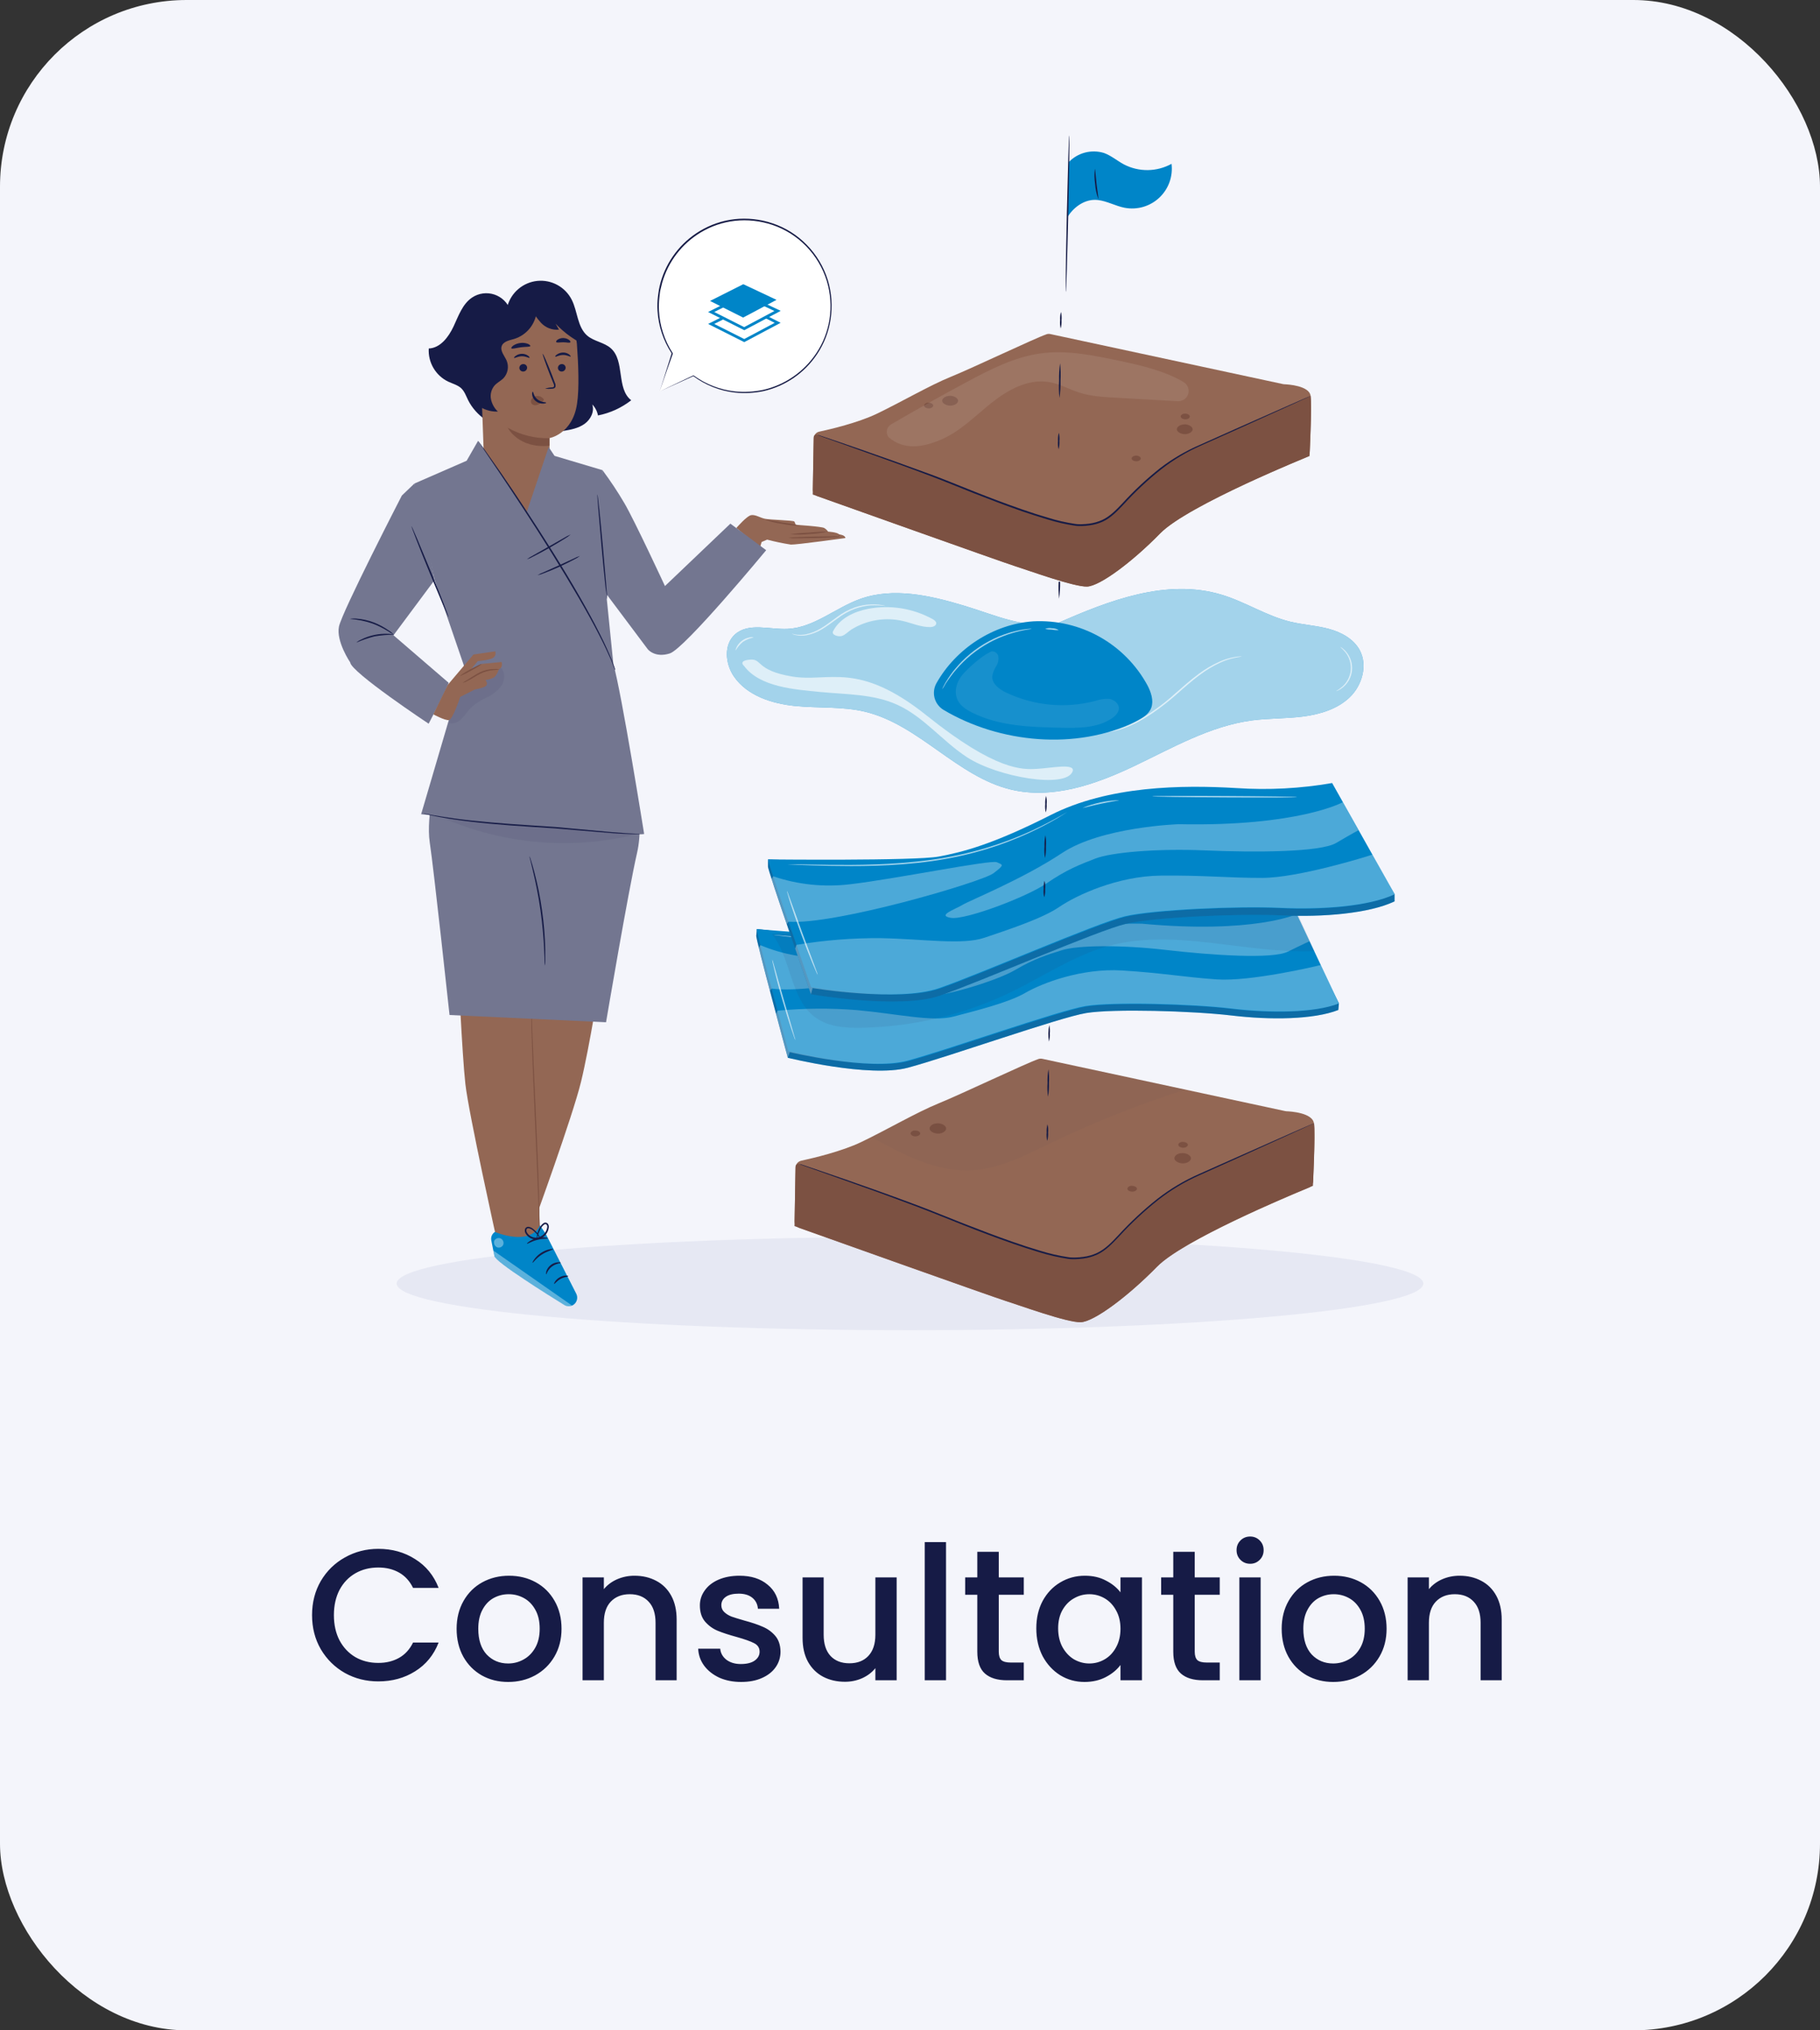 <svg width="156" height="174" viewBox="0 0 156 174" fill="none" xmlns="http://www.w3.org/2000/svg">
<rect x="0" y="0" width="156" height="174" fill="#333333" stroke="none"/>
<rect width="156" height="174" rx="16" fill="#F4F5FB"/>
<path d="M78 114C102.301 114 122 112.209 122 110C122 107.791 102.301 106 78 106C53.7 106 34 107.791 34 110C34 112.209 53.7 114 78 114Z" fill="#E6E8F3"/>
<path d="M68.109 104.63L68.189 100.073C68.191 99.931 68.241 99.795 68.331 99.686C68.42 99.577 68.544 99.501 68.682 99.471C69.709 99.249 72.139 98.678 73.81 97.878C75.974 96.844 78.568 95.327 80.418 94.574C82.462 93.745 87.937 91.124 89.009 90.76C89.116 90.723 89.231 90.717 89.341 90.741L110.159 95.22C110.193 95.228 110.228 95.232 110.263 95.235C110.6 95.246 112.514 95.36 112.623 96.275C112.727 97.094 112.599 100.141 112.55 101.243C112.544 101.362 112.505 101.477 112.436 101.574C112.367 101.672 112.273 101.748 112.163 101.793C110.242 102.584 101.375 106.31 99.168 108.566C96.691 111.098 93.79 113.267 92.645 113.319C91.501 113.371 87.383 111.866 86.172 111.486C85.077 111.143 71.144 106.176 68.522 105.241C68.397 105.196 68.29 105.112 68.216 105.002C68.142 104.893 68.104 104.762 68.109 104.63Z" fill="#936754"/>
<path d="M112.636 96.266C112.636 96.266 105.792 99.376 102.76 100.686C99.727 101.996 97.532 104.2 96.234 105.543C94.936 106.886 94.297 107.785 92.151 107.844C90.006 107.903 83.525 105.309 80.174 103.952C76.944 102.647 70.107 100.287 68.525 99.744C68.488 99.732 68.447 99.728 68.408 99.734C68.368 99.74 68.331 99.755 68.298 99.778C68.266 99.801 68.239 99.831 68.22 99.866C68.201 99.901 68.191 99.94 68.19 99.98L68.174 100.846L68.101 105.076C68.101 105.076 84.968 111.091 86.176 111.471C87.384 111.851 91.502 113.359 92.649 113.305C93.796 113.251 96.694 111.084 99.172 108.552C101.65 106.019 112.535 101.628 112.535 101.628C112.535 101.628 112.754 97.271 112.636 96.266Z" fill="#7C5142"/>
<path d="M80.217 96.279C79.87 96.329 79.624 96.563 79.688 96.78C79.752 96.997 80.118 97.169 80.472 97.148C80.826 97.127 81.116 96.912 81.097 96.692C81.078 96.473 80.748 96.272 80.389 96.268" fill="#7C5142"/>
<path d="M101.2 98.83C100.855 98.88 100.61 99.113 100.673 99.331C100.737 99.548 101.101 99.72 101.457 99.699C101.813 99.677 102.101 99.463 102.08 99.243C102.059 99.024 101.733 98.825 101.372 98.818" fill="#7C5142"/>
<path d="M101.308 97.86C101.11 97.889 100.966 98.023 101.004 98.151C101.042 98.278 101.252 98.375 101.457 98.363C101.662 98.351 101.83 98.226 101.818 98.099C101.806 97.971 101.617 97.863 101.41 97.863" fill="#7C5142"/>
<path d="M96.942 101.625C96.742 101.653 96.6 101.788 96.638 101.915C96.675 102.043 96.885 102.139 97.091 102.125C97.296 102.111 97.461 101.991 97.45 101.863C97.438 101.736 97.249 101.627 97.044 101.627" fill="#7C5142"/>
<path d="M78.367 96.884C78.166 96.912 78.024 97.049 78.062 97.174C78.1 97.299 78.298 97.41 78.513 97.386C78.728 97.363 78.886 97.25 78.874 97.122C78.862 96.995 78.673 96.886 78.466 96.886" fill="#7C5142"/>
<path d="M68.526 99.746L68.648 99.781L69 99.897L70.35 100.353C71.53 100.751 73.213 101.334 75.306 102.078C76.347 102.451 77.487 102.864 78.704 103.322C79.922 103.779 81.206 104.315 82.568 104.846C83.929 105.377 85.362 105.927 86.865 106.449C87.616 106.711 88.384 106.96 89.171 107.194C89.963 107.44 90.774 107.625 91.595 107.747C91.697 107.763 91.8 107.771 91.904 107.77C92.008 107.77 92.109 107.784 92.213 107.77L92.525 107.754L92.834 107.718C93.242 107.67 93.64 107.558 94.014 107.388C94.752 107.043 95.307 106.444 95.854 105.863C96.89 104.732 98.014 103.685 99.217 102.734C100.315 101.88 101.514 101.167 102.788 100.61L106.092 99.14L110.881 97.016L112.186 96.445L112.528 96.298L112.643 96.251C112.643 96.251 112.608 96.272 112.533 96.31L112.197 96.466L110.902 97.058L106.111 99.232L102.807 100.716C101.544 101.275 100.355 101.988 99.267 102.84C98.071 103.79 96.953 104.834 95.923 105.962C95.378 106.533 94.814 107.157 94.047 107.515C93.664 107.689 93.258 107.805 92.841 107.857L92.525 107.89L92.208 107.909C92.104 107.909 91.996 107.909 91.89 107.909C91.783 107.91 91.677 107.902 91.571 107.886C90.743 107.761 89.926 107.575 89.126 107.329C88.339 107.093 87.569 106.843 86.816 106.578C85.31 106.054 83.877 105.502 82.516 104.966C81.154 104.431 79.875 103.893 78.659 103.435C77.444 102.977 76.299 102.555 75.268 102.177L70.333 100.414L68.993 99.942L68.644 99.815C68.566 99.765 68.526 99.746 68.526 99.746Z" fill="#161B46"/>
<g opacity="0.2">
<path opacity="0.2" d="M74.675 97.441C77.366 98.93 80.243 100.464 83.313 100.294C85.673 100.162 87.856 99.026 89.992 98C93.75 96.185 97.632 94.64 101.61 93.377C98.542 92.711 95.59 92.034 92.503 91.418C91.559 91.229 89.907 90.875 89.321 90.726C89.17 90.708 89.017 90.734 88.88 90.802C88.236 91.078 85.862 92.112 85.104 92.454C78.912 95.26 78.305 95.579 74.68 97.436" fill="#2D3259"/>
</g>
<path d="M64.823 80.189C64.747 80.382 67.527 90.651 67.527 90.651C67.527 90.651 74.499 92.381 77.803 91.507C81.107 90.634 90.813 87.191 93.109 86.816C95.406 86.441 102.226 86.632 105.559 87.028C108.891 87.425 112.615 87.382 114.713 86.556L114.763 85.992L110.352 77.307C107.802 77.565 105.231 77.517 102.693 77.166C98.318 76.59 92.444 76.248 87.665 78.256C82.886 80.264 80.41 80.72 78.473 80.935C76.653 81.138 66.137 79.724 64.872 79.623L64.823 80.189Z" fill="#0085C8"/>
<path opacity="0.3" d="M64.823 80.189C64.747 80.382 67.527 90.651 67.527 90.651C67.527 90.651 74.499 92.381 77.803 91.507C81.107 90.634 90.813 87.191 93.109 86.816C95.406 86.441 102.226 86.632 105.559 87.028C108.891 87.425 112.615 87.382 114.713 86.556L114.763 85.992L110.352 77.307C107.802 77.565 105.231 77.517 102.693 77.166C98.318 76.59 92.444 76.248 87.665 78.256C82.886 80.264 80.41 80.72 78.473 80.935C76.653 81.138 66.137 79.724 64.872 79.623L64.823 80.189Z" fill="#2D3259"/>
<path d="M64.872 79.628C64.797 79.822 67.579 90.09 67.579 90.09C67.579 90.09 74.548 91.82 77.852 90.944C81.156 90.069 90.865 86.628 93.159 86.255C95.453 85.882 102.278 86.069 105.608 86.467C108.938 86.866 112.664 86.819 114.763 85.995L110.401 76.749C107.852 77.006 105.281 76.959 102.743 76.607C98.37 76.029 92.494 75.689 87.715 77.698C82.936 79.706 80.46 80.159 78.522 80.376C76.585 80.593 64.872 79.628 64.872 79.628Z" fill="#0085C8"/>
<path opacity="0.3" d="M114.76 85.997C112.662 86.818 108.844 86.828 105.511 86.429C102.179 86.03 95.364 85.844 93.062 86.217C90.761 86.59 81.062 90.028 77.758 90.908C74.454 91.788 67.692 90.17 67.692 90.17L67.527 90.642L66.527 86.91L66.649 86.618C68.905 86.403 71.175 86.386 73.434 86.566C76.866 86.875 79.912 87.602 81.734 87.121C83.556 86.639 86.419 85.941 87.871 85.096C89.322 84.251 92.701 82.957 96.171 83.17C99.64 83.382 101.424 83.734 104.28 83.934C107.135 84.135 112.7 82.839 113.21 82.7L114.76 85.997Z" fill="white"/>
<path opacity="0.3" d="M65.042 81.218L65.177 81.001C67.105 81.811 69.19 82.179 71.279 82.077C74.834 81.928 82.676 80.897 83.138 81.159C83.601 81.421 83.785 81.381 82.806 82.018C81.826 82.655 69.76 85.27 66.144 84.718L65.995 84.912L65.042 81.218Z" fill="white"/>
<path opacity="0.3" d="M111.152 78.342C111.152 78.342 107.477 80.046 97.893 79.163C97.893 79.163 91.727 78.927 88.409 80.801C85.09 82.675 80.779 84.055 80.148 84.376C79.518 84.697 78.025 85.084 79.153 85.344C80.281 85.603 85.322 84.119 87 83.133C88.678 82.146 89.758 81.83 91.045 81.424C92.331 81.018 95.963 80.952 99.904 81.407C103.845 81.863 109.066 82.217 110.392 81.556C111.718 80.895 112.247 80.666 112.247 80.666L111.152 78.342Z" fill="white"/>
<g opacity="0.8">
<path opacity="0.8" d="M89.057 77.546C89.057 77.546 89.043 77.56 89.008 77.579L88.854 77.664C88.717 77.739 88.517 77.846 88.252 77.978C87.724 78.237 86.952 78.599 85.966 78.974C84.812 79.413 83.629 79.772 82.426 80.05C80.95 80.385 79.451 80.603 77.942 80.704C75.201 80.85 72.454 80.779 69.724 80.494C68.676 80.397 67.836 80.302 67.246 80.239L66.573 80.158L66.399 80.135C66.379 80.133 66.359 80.128 66.34 80.121H66.399L66.576 80.132L67.251 80.192L69.731 80.406C71.825 80.571 74.732 80.793 77.932 80.581C79.435 80.481 80.927 80.266 82.397 79.939C83.599 79.669 84.781 79.319 85.937 78.894C86.921 78.53 87.698 78.186 88.231 77.933C88.498 77.81 88.703 77.711 88.842 77.643L89.003 77.567C89.02 77.557 89.038 77.55 89.057 77.546Z" fill="white"/>
</g>
<g opacity="0.8">
<path opacity="0.8" d="M93.263 76.899C93.263 76.934 92.602 76.975 91.793 77.088C90.983 77.201 90.334 77.336 90.325 77.3C90.792 77.126 91.28 77.013 91.776 76.965C92.266 76.877 92.767 76.855 93.263 76.899Z" fill="white"/>
</g>
<g opacity="0.8">
<path opacity="0.8" d="M107.517 77.671C107.517 77.704 104.921 77.532 101.719 77.286C98.516 77.041 95.927 76.814 95.932 76.777C95.937 76.739 98.528 76.916 101.728 77.164C104.928 77.411 107.52 77.638 107.517 77.671Z" fill="white"/>
</g>
<g opacity="0.8">
<path opacity="0.8" d="M68.176 89.141C68.131 89.057 68.095 88.969 68.067 88.879C68.004 88.709 67.919 88.461 67.817 88.152C67.612 87.536 67.345 86.679 67.067 85.725C66.788 84.772 66.564 83.904 66.411 83.271C66.333 82.957 66.274 82.7 66.236 82.523C66.211 82.431 66.195 82.337 66.189 82.242C66.231 82.328 66.263 82.418 66.283 82.511L66.493 83.25L67.185 85.69L67.893 88.126C67.978 88.418 68.048 88.666 68.105 88.864C68.141 88.953 68.164 89.046 68.176 89.141Z" fill="white"/>
</g>
<g opacity="0.3">
<path opacity="0.3" d="M66.156 80.038C67.883 82.193 67.702 85.703 69.979 87.258C71.077 88.013 72.488 88.103 73.821 88.079C78.324 88.001 82.755 86.935 86.801 84.957C89.515 83.628 92.064 81.889 94.976 81.082C100.692 79.501 106.743 81.759 112.676 81.513L110.701 77.136L66.156 80.038Z" fill="#2D3259"/>
</g>
<path d="M65.826 74.256C65.762 74.469 69.512 85.209 69.512 85.209C69.512 85.209 77.08 86.521 80.538 85.337C83.995 84.152 94.089 79.739 96.508 79.172C98.927 78.606 106.219 78.278 109.804 78.448C113.389 78.618 117.356 78.285 119.532 77.249V76.645L114.163 67.717C111.463 68.187 108.717 68.333 105.983 68.151C101.263 67.87 94.981 67.953 90.034 70.462C85.088 72.97 82.482 73.643 80.434 74.02C78.508 74.377 67.183 73.671 65.826 73.659V74.256Z" fill="#0085C8"/>
<path opacity="0.3" d="M65.826 74.256C65.762 74.469 69.512 85.209 69.512 85.209C69.512 85.209 77.08 86.521 80.538 85.337C83.995 84.152 94.089 79.739 96.508 79.172C98.927 78.606 106.219 78.278 109.804 78.448C113.389 78.618 117.356 78.285 119.532 77.249V76.645L114.163 67.717C111.463 68.187 108.717 68.333 105.983 68.151C101.263 67.87 94.981 67.953 90.034 70.462C85.088 72.97 82.482 73.643 80.434 74.02C78.508 74.377 67.183 73.671 65.826 73.659V74.256Z" fill="#2D3259"/>
<path d="M65.837 73.652C65.771 73.865 69.524 84.605 69.524 84.605C69.524 84.605 77.09 85.917 80.547 84.732C84.005 83.548 94.098 79.134 96.517 78.561C98.936 77.987 106.231 77.666 109.816 77.836C113.401 78.006 117.368 77.674 119.544 76.638L114.184 67.106C111.485 67.575 108.739 67.721 106.004 67.54C101.284 67.259 95.002 67.341 90.056 69.85C85.109 72.359 82.504 73.031 80.455 73.409C78.407 73.787 65.837 73.652 65.837 73.652Z" fill="#0085C8"/>
<path opacity="0.3" d="M119.544 76.638C117.37 77.674 113.297 77.973 109.712 77.803C106.127 77.634 98.835 77.954 96.416 78.528C93.997 79.102 83.908 83.517 80.443 84.702C76.979 85.886 69.651 84.683 69.651 84.683L69.512 85.209L68.157 81.296L68.266 80.975C70.655 80.574 73.076 80.381 75.499 80.4C79.185 80.47 82.492 81.011 84.396 80.359C86.301 79.708 89.305 78.743 90.792 77.728C92.278 76.713 95.781 75.08 99.5 75.04C103.219 75 105.145 75.24 108.206 75.236C111.267 75.231 117.103 73.426 117.646 73.239L119.544 76.638Z" fill="white"/>
<path opacity="0.3" d="M66.144 75.335L66.272 75.099C68.39 75.816 70.642 76.049 72.863 75.781C76.639 75.349 84.932 73.657 85.444 73.893C85.956 74.129 86.152 74.081 85.156 74.837C84.16 75.592 71.487 79.302 67.584 78.988L67.442 79.205L66.144 75.335Z" fill="white"/>
<path opacity="0.3" d="M115.107 68.746C115.107 68.746 111.319 70.844 101.027 70.634C101.027 70.634 94.431 70.849 91.035 73.103C87.639 75.356 83.136 77.162 82.494 77.551C81.852 77.941 80.276 78.46 81.508 78.66C82.74 78.861 87.995 76.881 89.711 75.701C91.427 74.521 92.543 74.101 93.893 73.577C95.243 73.053 99.104 72.701 103.333 72.881C107.562 73.06 113.167 73.046 114.534 72.239C115.9 71.432 116.445 71.149 116.445 71.149L115.107 68.746Z" fill="white"/>
<g opacity="0.8">
<path opacity="0.8" d="M91.479 69.586L91.427 69.624L91.269 69.725C91.13 69.815 90.922 69.945 90.651 70.106C90.108 70.424 89.31 70.868 88.291 71.342C87.093 71.898 85.859 72.371 84.597 72.758C83.053 73.227 81.475 73.575 79.877 73.799C76.467 74.271 73.342 74.24 71.096 74.203C69.97 74.181 69.061 74.146 68.434 74.12L67.709 74.087L67.52 74.075H67.457C67.478 74.071 67.499 74.071 67.52 74.075H67.709H68.434L71.098 74.118C73.342 74.134 76.462 74.15 79.861 73.678C81.458 73.458 83.036 73.114 84.581 72.652C85.84 72.271 87.073 71.808 88.272 71.267C89.296 70.795 90.096 70.372 90.646 70.065C90.92 69.914 91.132 69.792 91.276 69.707L91.439 69.615C91.458 69.593 91.477 69.584 91.479 69.586Z" fill="white"/>
</g>
<g opacity="0.8">
<path opacity="0.8" d="M95.913 68.573C95.913 68.609 95.205 68.701 94.36 68.882C93.515 69.064 92.824 69.26 92.812 69.227C93.799 68.827 94.849 68.605 95.913 68.573Z" fill="white"/>
</g>
<g opacity="0.8">
<path opacity="0.8" d="M111.178 68.316C111.178 68.349 108.395 68.361 104.964 68.342C101.532 68.323 98.752 68.281 98.752 68.246C98.752 68.21 101.532 68.201 104.966 68.219C108.4 68.238 111.178 68.274 111.178 68.316Z" fill="white"/>
</g>
<g opacity="0.8">
<path opacity="0.8" d="M70.09 83.548C70.034 83.463 69.988 83.372 69.953 83.276C69.875 83.1 69.764 82.842 69.632 82.519C69.365 81.877 69.014 80.985 68.648 79.989C68.282 78.993 67.973 78.084 67.758 77.421C67.652 77.091 67.57 76.822 67.522 76.635C67.489 76.54 67.464 76.442 67.449 76.343C67.498 76.431 67.537 76.525 67.567 76.621L67.848 77.393L68.771 79.947L69.715 82.488L70 83.26C70.04 83.353 70.07 83.449 70.09 83.548Z" fill="white"/>
</g>
<path d="M116.556 55.735C116.034 54.754 114.965 54.18 113.892 53.892C112.818 53.604 111.697 53.545 110.616 53.286C108.546 52.785 106.717 51.563 104.673 50.956C99.979 49.562 95.064 51.452 90.587 53.434C87.608 53.852 85.456 52.752 82.577 51.889C79.698 51.025 76.563 50.317 73.731 51.329C71.607 52.089 69.769 53.788 67.51 53.895C65.96 53.968 64.166 53.328 63.003 54.367C62.014 55.24 62.16 56.894 62.911 57.98C64.053 59.632 66.17 60.307 68.169 60.505C70.168 60.703 72.209 60.528 74.168 61C78.791 62.124 82.05 66.572 86.676 67.672C90.216 68.512 93.902 67.228 97.19 65.666C100.477 64.104 103.715 62.214 107.324 61.739C108.777 61.548 110.255 61.593 111.709 61.404C113.162 61.215 114.647 60.762 115.697 59.752C116.747 58.742 117.243 57.031 116.556 55.735Z" fill="#0085C8"/>
<g opacity="0.8">
<path opacity="0.8" d="M116.556 55.735C116.034 54.754 114.965 54.18 113.892 53.892C112.818 53.604 111.697 53.545 110.616 53.286C108.546 52.785 106.717 51.563 104.673 50.956C99.979 49.562 95.064 51.452 90.587 53.434C87.608 53.852 85.456 52.752 82.577 51.889C79.698 51.025 76.563 50.317 73.731 51.329C71.607 52.089 69.769 53.788 67.51 53.895C65.96 53.968 64.166 53.328 63.003 54.367C62.014 55.24 62.16 56.894 62.911 57.98C64.053 59.632 66.17 60.307 68.169 60.505C70.168 60.703 72.209 60.528 74.168 61C78.791 62.124 82.05 66.572 86.676 67.672C90.216 68.512 93.902 67.228 97.19 65.666C100.477 64.104 103.715 62.214 107.324 61.739C108.777 61.548 110.255 61.593 111.709 61.404C113.162 61.215 114.647 60.762 115.697 59.752C116.747 58.742 117.243 57.031 116.556 55.735Z" fill="white"/>
</g>
<path d="M98.351 58.728C97.403 56.984 95.981 55.544 94.249 54.574C92.517 53.604 90.546 53.144 88.564 53.248C85.147 53.484 81.94 55.577 80.266 58.551C80.051 58.936 79.994 59.391 80.107 59.817C80.221 60.244 80.496 60.61 80.875 60.837C85.713 63.714 92.262 64.29 97.287 61.871C97.86 61.595 98.467 61.239 98.684 60.644C98.901 60.049 98.663 59.32 98.351 58.728Z" fill="#0085C8"/>
<g opacity="0.3">
<path opacity="0.3" d="M95.07 59.891C94.662 59.874 94.253 59.935 93.867 60.071C91.317 60.737 88.612 60.482 86.232 59.349C85.656 59.07 85.029 58.615 85.052 57.975C85.099 57.664 85.211 57.366 85.383 57.102C85.557 56.837 85.622 56.515 85.564 56.203C85.475 55.903 85.071 55.695 84.833 55.898C84.108 56.252 83.061 57.184 82.529 57.786C81.999 58.388 81.727 59.299 82.093 60.017C82.341 60.507 82.834 60.826 83.325 61.071C85.647 62.237 88.342 62.315 90.941 62.369C92.444 62.4 94.053 62.402 95.304 61.565C95.618 61.352 95.925 61.036 95.906 60.658C95.887 60.281 95.474 59.946 95.07 59.891Z" fill="white"/>
</g>
<g opacity="0.8">
<path opacity="0.8" d="M91.939 66.105C91.398 67.613 85.522 66.612 82.886 64.894C80.783 63.525 79.173 61.418 76.886 60.389C74.847 59.468 72.528 59.52 70.3 59.303C68.072 59.086 65.127 58.876 63.784 57.08C63.784 57.08 63.213 56.622 64.287 56.53C65.36 56.438 64.758 57.455 67.902 57.979C71.046 58.503 73.509 56.582 79.438 61.328C85.366 66.074 87.643 65.961 88.878 65.892C90.112 65.824 92.198 65.38 91.939 66.105Z" fill="white"/>
</g>
<g opacity="0.8">
<path opacity="0.8" d="M64.598 54.628C64.275 54.696 63.968 54.822 63.69 54.999C63.434 55.207 63.219 55.459 63.055 55.745C63.041 55.745 63.055 55.624 63.14 55.454C63.251 55.235 63.413 55.044 63.612 54.9C63.812 54.754 64.044 54.658 64.289 54.619C64.391 54.592 64.498 54.595 64.598 54.628Z" fill="white"/>
</g>
<g opacity="0.8">
<path opacity="0.8" d="M75.895 51.928C75.475 51.881 75.051 51.866 74.628 51.883C74.171 51.918 73.721 52.014 73.29 52.169C72.765 52.366 72.27 52.638 71.822 52.976C71.334 53.323 70.878 53.684 70.423 53.944C70.02 54.185 69.579 54.354 69.118 54.442C68.805 54.501 68.484 54.494 68.174 54.423C68.093 54.403 68.014 54.377 67.938 54.343C67.883 54.321 67.855 54.307 67.857 54.303C67.86 54.298 67.975 54.338 68.19 54.378C68.494 54.427 68.805 54.419 69.106 54.354C69.552 54.257 69.979 54.086 70.368 53.847C70.812 53.583 71.263 53.226 71.754 52.875C72.211 52.531 72.717 52.256 73.255 52.06C73.696 51.908 74.157 51.819 74.623 51.799C74.939 51.783 75.255 51.8 75.567 51.85C75.652 51.862 75.735 51.88 75.818 51.902C75.844 51.908 75.871 51.917 75.895 51.928Z" fill="white"/>
</g>
<g opacity="0.8">
<path opacity="0.8" d="M106.448 56.264C106.448 56.264 106.264 56.292 105.938 56.354C105.477 56.443 105.027 56.587 104.6 56.783C103.967 57.077 103.367 57.438 102.811 57.859C102.176 58.331 101.527 58.9 100.843 59.511C99.469 60.72 98.082 61.657 96.982 62.148C96.552 62.346 96.105 62.505 95.646 62.62C95.483 62.664 95.353 62.681 95.266 62.697C95.223 62.71 95.179 62.715 95.134 62.714C95.134 62.714 95.313 62.664 95.632 62.572C96.083 62.438 96.523 62.266 96.947 62.06C98.33 61.349 99.612 60.457 100.76 59.407C101.445 58.806 102.101 58.227 102.745 57.755C103.31 57.333 103.92 56.975 104.565 56.689C105 56.499 105.459 56.365 105.929 56.292C106.056 56.272 106.185 56.259 106.313 56.252C106.359 56.251 106.404 56.255 106.448 56.264Z" fill="white"/>
</g>
<g opacity="0.8">
<path opacity="0.8" d="M114.524 59.232C114.714 59.113 114.895 58.981 115.067 58.836C115.471 58.475 115.724 57.975 115.775 57.436C115.826 56.897 115.67 56.358 115.34 55.928C115.196 55.753 115.038 55.589 114.868 55.438C114.868 55.438 114.932 55.459 115.031 55.527C115.168 55.626 115.291 55.743 115.397 55.874C115.578 56.091 115.715 56.342 115.799 56.612C115.882 56.882 115.912 57.166 115.886 57.447C115.859 57.728 115.778 58.002 115.645 58.252C115.513 58.501 115.332 58.722 115.114 58.902C114.985 59.011 114.842 59.103 114.689 59.173C114.638 59.203 114.582 59.223 114.524 59.232Z" fill="white"/>
</g>
<g opacity="0.8">
<path opacity="0.8" d="M79.948 53.063C78.26 52.13 76.298 51.817 74.404 52.178C73.2 52.414 71.971 52.997 71.411 54.088C71.234 54.418 71.848 54.586 72.143 54.508C72.438 54.43 72.724 54.109 72.981 53.948C74.304 53.131 75.896 52.871 77.41 53.224C78.185 53.408 78.935 53.753 79.73 53.741C79.966 53.741 80.254 53.637 80.247 53.406C80.238 53.248 80.084 53.141 79.948 53.063Z" fill="white"/>
</g>
<g opacity="0.8">
<path opacity="0.8" d="M88.453 53.883C88.331 53.92 88.207 53.944 88.08 53.956C87.96 53.973 87.811 53.996 87.644 54.036C87.476 54.077 87.28 54.105 87.07 54.169C86.86 54.232 86.629 54.289 86.388 54.376C86.147 54.464 85.892 54.56 85.626 54.669C84.477 55.167 83.431 55.873 82.541 56.753C82.341 56.958 82.145 57.152 81.984 57.35C81.825 57.527 81.676 57.712 81.536 57.905C81.399 58.072 81.3 58.242 81.196 58.377C81.092 58.511 81.019 58.646 80.96 58.752C80.9 58.864 80.831 58.971 80.755 59.073C80.8 58.953 80.855 58.838 80.92 58.728C80.985 58.594 81.059 58.465 81.142 58.341C81.236 58.193 81.335 58.02 81.467 57.846C81.604 57.648 81.751 57.458 81.909 57.277C82.069 57.074 82.263 56.876 82.463 56.666C83.356 55.767 84.416 55.052 85.583 54.56C85.855 54.454 86.109 54.348 86.36 54.275C86.586 54.198 86.817 54.133 87.051 54.081C87.263 54.022 87.462 53.996 87.632 53.963C87.778 53.935 87.927 53.916 88.075 53.904C88.201 53.888 88.327 53.881 88.453 53.883Z" fill="white"/>
</g>
<g opacity="0.8">
<path opacity="0.8" d="M90.754 54.001C90.557 54.014 90.358 54.002 90.164 53.963C89.966 53.965 89.769 53.943 89.576 53.897C89.766 53.822 89.973 53.802 90.174 53.84C90.378 53.838 90.579 53.894 90.754 54.001Z" fill="white"/>
</g>
<path d="M69.67 41.938L69.746 37.572C69.748 37.437 69.796 37.306 69.881 37.201C69.967 37.096 70.086 37.023 70.218 36.994C71.202 36.784 73.522 36.234 75.131 35.47C77.206 34.476 79.693 33.025 81.473 32.303C83.429 31.507 88.678 28.998 89.704 28.647C89.807 28.611 89.917 28.605 90.023 28.628L109.97 32.916C110.003 32.924 110.037 32.929 110.071 32.93C110.392 32.942 112.228 33.051 112.337 33.928C112.436 34.714 112.316 37.634 112.266 38.689C112.261 38.803 112.223 38.913 112.158 39.007C112.092 39.1 112.001 39.173 111.896 39.217C110.055 39.975 101.556 43.545 99.442 45.707C97.068 48.136 94.287 50.212 93.19 50.262C92.093 50.312 88.147 48.87 86.988 48.506C85.938 48.176 72.592 43.416 70.069 42.521C69.95 42.479 69.847 42.399 69.775 42.294C69.704 42.19 69.667 42.065 69.67 41.938Z" fill="#936754"/>
<path d="M112.336 33.924C112.336 33.924 105.792 36.904 102.87 38.16C99.948 39.416 97.862 41.528 96.626 42.814C95.389 44.1 94.768 44.964 92.713 45.02C90.657 45.077 84.453 42.59 81.234 41.292C78.137 40.041 71.584 37.78 70.071 37.261C70.034 37.246 69.993 37.241 69.954 37.246C69.914 37.251 69.876 37.266 69.844 37.289C69.811 37.313 69.786 37.344 69.769 37.381C69.752 37.417 69.745 37.457 69.748 37.497L69.733 38.328L69.663 42.38C69.663 42.38 85.826 48.148 86.987 48.516C88.148 48.884 92.09 50.321 93.189 50.272C94.289 50.222 97.067 48.148 99.441 45.717C101.815 43.286 112.246 39.083 112.246 39.083C112.246 39.083 112.456 34.887 112.336 33.924Z" fill="#7C5142"/>
<path d="M81.274 33.938C80.943 33.985 80.707 34.209 80.769 34.41C80.83 34.61 81.179 34.783 81.519 34.761C81.859 34.74 82.138 34.537 82.119 34.325C82.1 34.112 81.784 33.924 81.441 33.919" fill="#7C5142"/>
<path d="M101.386 36.383C101.053 36.43 100.819 36.654 100.881 36.855C100.942 37.056 101.291 37.228 101.629 37.207C101.966 37.185 102.247 36.971 102.228 36.77C102.209 36.57 101.895 36.369 101.553 36.364" fill="#7C5142"/>
<path d="M101.499 35.453C101.306 35.482 101.171 35.609 101.207 35.732C101.242 35.855 101.443 35.947 101.641 35.935C101.839 35.923 101.997 35.805 101.985 35.682C101.974 35.56 101.794 35.446 101.596 35.446" fill="#7C5142"/>
<path d="M97.296 39.052C97.102 39.08 96.968 39.21 97.003 39.331C97.038 39.451 97.239 39.545 97.435 39.533C97.631 39.522 97.794 39.404 97.782 39.281C97.77 39.158 97.588 39.045 97.39 39.045" fill="#7C5142"/>
<path d="M79.502 34.516C79.308 34.544 79.174 34.674 79.209 34.794C79.244 34.915 79.445 35.009 79.643 34.997C79.841 34.986 80 34.867 79.988 34.745C79.976 34.622 79.797 34.509 79.598 34.509" fill="#7C5142"/>
<path d="M70.071 37.261L70.186 37.294L70.524 37.405L71.817 37.839C72.941 38.222 74.562 38.783 76.558 39.491C77.557 39.848 78.649 40.242 79.818 40.671C80.986 41.101 82.213 41.615 83.518 42.13C84.823 42.644 86.197 43.168 87.636 43.666C88.355 43.918 89.092 44.154 89.848 44.374C90.607 44.61 91.383 44.786 92.17 44.903C92.268 44.919 92.368 44.927 92.467 44.926C92.566 44.926 92.663 44.941 92.762 44.926L93.062 44.91L93.357 44.877C93.744 44.827 94.122 44.721 94.478 44.56C95.186 44.23 95.717 43.647 96.241 43.1C97.233 42.014 98.311 41.011 99.465 40.1C100.519 39.297 101.669 38.628 102.889 38.108L106.056 36.692L110.646 34.66L111.897 34.113L112.225 33.974L112.336 33.929L112.23 33.985L111.909 34.134L110.668 34.703L106.091 36.773L102.929 38.188C101.717 38.721 100.576 39.403 99.533 40.218C98.386 41.128 97.315 42.129 96.328 43.211C95.807 43.758 95.266 44.355 94.53 44.7C94.163 44.866 93.773 44.975 93.373 45.025L93.071 45.061L92.767 45.077C92.665 45.077 92.564 45.077 92.46 45.077C92.358 45.078 92.256 45.07 92.156 45.054C91.362 44.937 90.578 44.758 89.812 44.52C89.057 44.294 88.319 44.058 87.599 43.812C86.157 43.312 84.783 42.781 83.478 42.269C82.173 41.757 80.946 41.24 79.78 40.799C78.614 40.357 77.526 39.956 76.53 39.595L71.81 37.903L70.524 37.447L70.189 37.325L70.071 37.261Z" fill="#161B46"/>
<g opacity="0.3">
<path opacity="0.3" d="M96.05 30.941C93.791 30.469 91.478 29.971 89.192 30.287C86.945 30.596 84.88 31.656 82.881 32.73C80.692 33.905 78.524 35.118 76.377 36.369C76.286 36.422 76.207 36.494 76.146 36.579C76.085 36.665 76.043 36.762 76.022 36.865C76.001 36.968 76.002 37.075 76.025 37.178C76.048 37.28 76.092 37.377 76.155 37.461C77.434 38.582 79.043 38.361 80.613 37.697C82.281 37.004 83.57 35.656 84.981 34.53C86.393 33.404 88.144 32.442 89.925 32.744C90.844 32.902 91.672 33.381 92.559 33.659C93.527 33.964 94.551 34.023 95.564 34.08L100.933 34.384C101.134 34.4 101.334 34.347 101.501 34.233C101.667 34.119 101.79 33.952 101.848 33.759C101.906 33.566 101.897 33.358 101.821 33.172C101.745 32.985 101.607 32.83 101.43 32.732C99.847 31.797 97.891 31.332 96.05 30.941Z" fill="white"/>
</g>
<path d="M90.759 37.089C90.816 37.32 90.833 37.56 90.808 37.797C90.823 38.035 90.799 38.275 90.735 38.505C90.679 38.273 90.662 38.034 90.686 37.797C90.67 37.558 90.695 37.319 90.759 37.089Z" fill="#161B46"/>
<path d="M90.865 31.13C90.917 31.625 90.929 32.124 90.901 32.621C90.912 33.119 90.883 33.616 90.813 34.108C90.759 33.614 90.747 33.115 90.778 32.619C90.765 32.121 90.794 31.623 90.865 31.13Z" fill="#161B46"/>
<path d="M90.94 26.735C90.997 26.967 91.013 27.206 90.99 27.443C91.005 27.682 90.98 27.921 90.916 28.151C90.859 27.92 90.842 27.68 90.867 27.443C90.851 27.205 90.876 26.966 90.94 26.735Z" fill="#161B46"/>
<path d="M89.64 69.626C89.582 69.395 89.566 69.155 89.59 68.918C89.575 68.68 89.6 68.44 89.664 68.21C89.722 68.441 89.738 68.681 89.713 68.918C89.728 69.156 89.704 69.396 89.64 69.626Z" fill="#161B46"/>
<path d="M89.572 73.531C89.516 73.209 89.501 72.88 89.527 72.554C89.513 72.227 89.539 71.898 89.605 71.577C89.661 71.9 89.676 72.23 89.65 72.557C89.663 72.883 89.637 73.211 89.572 73.531Z" fill="#161B46"/>
<path d="M89.508 76.899C89.451 76.668 89.434 76.428 89.458 76.191C89.443 75.953 89.468 75.714 89.531 75.483C89.589 75.715 89.606 75.954 89.581 76.191C89.597 76.43 89.572 76.669 89.508 76.899Z" fill="#161B46"/>
<path d="M89.909 89.266C89.837 88.796 89.846 88.317 89.935 87.85C89.991 88.081 90.008 88.32 89.984 88.558C90.001 88.796 89.976 89.036 89.909 89.266Z" fill="#161B46"/>
<path d="M89.829 93.991C89.773 93.6 89.759 93.205 89.787 92.811C89.774 92.416 89.802 92.02 89.869 91.631C89.923 92.022 89.936 92.417 89.909 92.811C89.922 93.206 89.895 93.601 89.829 93.991Z" fill="#161B46"/>
<path d="M89.763 97.769C89.705 97.538 89.688 97.299 89.713 97.061C89.698 96.823 89.722 96.584 89.786 96.353C89.843 96.585 89.859 96.824 89.836 97.061C89.851 97.3 89.826 97.539 89.763 97.769Z" fill="#161B46"/>
<path d="M90.745 49.852C90.717 50.338 90.729 50.826 90.78 51.31C90.846 50.827 90.875 50.339 90.867 49.852H90.745Z" fill="#161B46"/>
<path d="M100.426 14.036C99.801 14.382 99.1 14.568 98.386 14.577C97.672 14.586 96.967 14.418 96.333 14.088C95.753 13.777 95.243 13.331 94.622 13.109C94.097 12.949 93.537 12.937 93.005 13.075C92.473 13.214 91.99 13.496 91.609 13.892L91.528 18.556C92.085 17.683 93.058 17.024 94.087 17.14C94.889 17.227 95.614 17.657 96.404 17.808C96.932 17.907 97.476 17.88 97.991 17.73C98.507 17.579 98.98 17.308 99.371 16.94C99.762 16.572 100.06 16.117 100.242 15.611C100.424 15.106 100.483 14.565 100.416 14.031L100.426 14.036Z" fill="#0085C8"/>
<path d="M91.649 11.599C91.684 11.599 91.649 14.605 91.566 18.315C91.483 22.025 91.391 25.029 91.358 25.029C91.325 25.029 91.358 22.023 91.443 18.313C91.528 14.603 91.616 11.596 91.649 11.599Z" fill="#161B46"/>
<path d="M93.848 14.477C93.883 14.477 93.909 15.053 93.99 15.759C94.07 16.465 94.174 17.031 94.138 17.038C93.987 16.631 93.896 16.204 93.867 15.771C93.8 15.343 93.794 14.907 93.848 14.477Z" fill="#161B46"/>
<path d="M56.543 33.553L59.436 32.208C60.932 33.309 62.786 33.81 64.634 33.614C66.481 33.417 68.188 32.537 69.419 31.145C70.65 29.754 71.317 27.952 71.287 26.095C71.257 24.237 70.533 22.458 69.258 21.107C67.983 19.756 66.248 18.931 64.395 18.794C62.542 18.657 60.705 19.218 59.245 20.367C57.785 21.515 56.808 23.169 56.505 25.002C56.202 26.835 56.596 28.715 57.609 30.272L56.543 33.553Z" fill="white"/>
<path d="M56.543 33.553C56.609 33.345 56.926 32.335 57.577 30.263C57.579 30.255 57.584 30.249 57.592 30.245C57.599 30.241 57.607 30.24 57.615 30.242L57.57 30.282C56.848 29.185 56.431 27.916 56.359 26.605C56.336 26.212 56.348 25.817 56.395 25.425C56.423 25.224 56.444 25.019 56.48 24.814C56.515 24.609 56.574 24.403 56.624 24.196C57.143 22.36 58.341 20.791 59.975 19.806C60.88 19.259 61.891 18.911 62.941 18.787C64.051 18.662 65.174 18.785 66.231 19.145C67.337 19.517 68.338 20.147 69.15 20.984C69.985 21.833 70.604 22.869 70.956 24.007C71.287 25.096 71.367 26.245 71.192 27.37C71.031 28.434 70.638 29.45 70.04 30.346C68.971 31.956 67.322 33.093 65.436 33.52C64.635 33.686 63.814 33.727 63 33.643C61.702 33.496 60.466 33.007 59.418 32.227H59.449L56.541 33.544L59.423 32.175C59.427 32.172 59.433 32.171 59.438 32.171C59.443 32.171 59.449 32.172 59.453 32.175C60.498 32.936 61.724 33.41 63.01 33.548C63.814 33.625 64.626 33.58 65.417 33.414C67.276 32.989 68.901 31.87 69.96 30.284C70.55 29.407 70.939 28.41 71.1 27.365C71.269 26.26 71.189 25.131 70.864 24.061C70.516 22.943 69.907 21.924 69.087 21.087C68.286 20.265 67.302 19.645 66.215 19.277C65.175 18.923 64.071 18.802 62.979 18.923C61.945 19.044 60.949 19.385 60.057 19.922C58.448 20.89 57.267 22.434 56.754 24.24C56.704 24.446 56.654 24.649 56.607 24.849C56.56 25.05 56.55 25.255 56.522 25.453C56.474 25.839 56.46 26.229 56.48 26.617C56.547 27.915 56.954 29.174 57.66 30.265C57.665 30.271 57.668 30.279 57.668 30.287C57.668 30.295 57.665 30.302 57.66 30.308C57.654 30.312 57.648 30.314 57.641 30.314C57.634 30.314 57.627 30.312 57.622 30.308H57.672C56.94 32.342 56.612 33.348 56.543 33.553Z" fill="#161B46"/>
<path d="M63.796 28.299L60.695 26.739L63.805 25.175L66.92 26.64L63.796 28.299ZM61.221 26.739L63.784 28.033L66.38 26.652L63.798 25.437L61.221 26.739Z" fill="#0085C8"/>
<path d="M63.793 29.321L60.695 27.762L61.86 27.174L61.967 27.386L61.221 27.762L63.791 29.055L66.401 27.669L65.622 27.271L65.731 27.061L66.911 27.665L63.793 29.321Z" fill="#0085C8"/>
<path d="M63.711 24.356L60.862 25.791L63.697 27.217L66.559 25.697L63.711 24.356Z" fill="#0085C8"/>
<path d="M39.266 82.787C39.266 82.787 39.606 90.353 39.889 92.893C40.172 95.432 42.591 106.312 42.591 106.312L46.339 106.585L45.251 83.74L39.266 82.787Z" fill="#936754"/>
<path d="M51.476 83.748C51.476 83.748 50.532 89.721 49.801 92.716C49.069 95.711 45.815 104.639 45.815 104.639L43.499 96.228L45.251 83.75L51.476 83.748Z" fill="#936754"/>
<path d="M45.525 85.143C45.528 85.161 45.528 85.18 45.525 85.199C45.525 85.242 45.525 85.296 45.525 85.36C45.525 85.513 45.525 85.718 45.546 85.98C45.565 86.53 45.591 87.307 45.621 88.26C45.69 90.186 45.808 92.846 45.94 95.784C46.072 98.722 46.176 101.382 46.221 103.31C46.247 104.273 46.256 105.054 46.259 105.592C46.259 105.854 46.259 106.064 46.259 106.213C46.259 106.279 46.259 106.331 46.259 106.375C46.261 106.394 46.261 106.412 46.259 106.43C46.256 106.412 46.256 106.393 46.259 106.375V106.213C46.259 106.062 46.247 105.854 46.237 105.594C46.221 105.044 46.195 104.268 46.162 103.312C46.096 101.386 45.975 98.727 45.846 95.788C45.716 92.85 45.61 90.191 45.562 88.263C45.539 87.3 45.529 86.521 45.527 85.98C45.527 85.718 45.527 85.508 45.527 85.36V85.199C45.523 85.181 45.522 85.162 45.525 85.143Z" fill="#7C5142"/>
<path d="M42.414 105.575C42.414 105.575 45.371 106.859 46.282 105.016L46.771 105.724L49.388 110.861C49.474 111.023 49.497 111.21 49.453 111.388C49.41 111.565 49.303 111.721 49.152 111.824C49.038 111.901 48.903 111.944 48.765 111.946C48.627 111.949 48.491 111.913 48.373 111.841C47.104 111.055 42.445 108.15 42.377 107.635L42.11 106.292C42.084 106.158 42.1 106.019 42.153 105.892C42.207 105.766 42.297 105.659 42.412 105.584L42.414 105.575Z" fill="#0085C8"/>
<g opacity="0.6">
<path opacity="0.6" d="M49.036 111.889L42.279 107.169L42.341 107.462C42.381 107.785 42.546 107.882 42.74 108.052C43.313 108.561 44.833 109.647 48.354 111.844C48.456 111.907 48.571 111.944 48.69 111.951C48.809 111.959 48.928 111.936 49.036 111.887V111.889Z" fill="white"/>
</g>
<g opacity="0.6">
<path opacity="0.6" d="M42.903 106.128C43.001 106.172 43.079 106.252 43.123 106.35C43.166 106.449 43.172 106.561 43.139 106.663C43.097 106.762 43.02 106.842 42.922 106.886C42.824 106.93 42.714 106.935 42.612 106.899C42.509 106.851 42.427 106.767 42.381 106.663C42.335 106.559 42.328 106.442 42.362 106.333C42.415 106.233 42.505 106.158 42.612 106.122C42.719 106.087 42.836 106.095 42.938 106.144" fill="white"/>
</g>
<path d="M46.811 109.212C46.853 109.212 46.931 108.827 47.302 108.546C47.672 108.265 48.064 108.268 48.062 108.223C48.059 108.178 47.968 108.169 47.8 108.18C47.583 108.201 47.377 108.283 47.205 108.416C47.032 108.551 46.902 108.733 46.832 108.94C46.792 109.106 46.792 109.209 46.811 109.212Z" fill="#161B46"/>
<path d="M47.5 110.031C47.54 110.055 47.715 109.781 48.047 109.604C48.38 109.427 48.701 109.417 48.703 109.368C48.706 109.318 48.352 109.254 47.974 109.464C47.596 109.675 47.462 110.019 47.5 110.031Z" fill="#161B46"/>
<path d="M45.64 108.223C45.68 108.249 45.944 107.832 46.442 107.515C46.94 107.199 47.422 107.105 47.415 107.058C47.408 107.01 46.884 107.032 46.355 107.388C45.826 107.744 45.612 108.212 45.64 108.223Z" fill="#161B46"/>
<path d="M45.168 106.588C45.197 106.626 45.543 106.385 46.037 106.26C46.53 106.135 46.948 106.171 46.952 106.126C46.957 106.081 46.525 105.972 45.997 106.112C45.468 106.251 45.14 106.562 45.168 106.588Z" fill="#161B46"/>
<path d="M46.32 106.186C46.308 106.097 46.277 106.012 46.228 105.936C46.109 105.718 45.949 105.526 45.756 105.37C45.629 105.241 45.463 105.158 45.284 105.134C45.224 105.132 45.165 105.149 45.116 105.182C45.066 105.215 45.027 105.262 45.005 105.318C44.971 105.429 44.978 105.549 45.024 105.655C45.13 105.866 45.305 106.034 45.52 106.131C45.735 106.228 45.977 106.247 46.204 106.186C46.43 106.119 46.63 105.986 46.779 105.805C46.928 105.623 47.02 105.401 47.042 105.167C47.048 105.108 47.04 105.049 47.021 104.993C47.001 104.937 46.97 104.886 46.929 104.844C46.883 104.805 46.826 104.781 46.766 104.777C46.706 104.773 46.647 104.788 46.596 104.82C46.45 104.922 46.334 105.06 46.259 105.221C46.14 105.435 46.06 105.669 46.023 105.91C46.006 105.999 46.006 106.091 46.023 106.179C46.091 105.863 46.205 105.559 46.36 105.276C46.432 105.139 46.535 105.021 46.662 104.933C46.69 104.915 46.722 104.907 46.755 104.909C46.788 104.911 46.819 104.924 46.844 104.945C46.869 104.975 46.887 105.01 46.898 105.047C46.909 105.084 46.913 105.124 46.908 105.162C46.882 105.364 46.798 105.553 46.667 105.709C46.536 105.864 46.363 105.978 46.169 106.038C45.975 106.091 45.769 106.076 45.584 105.997C45.4 105.918 45.247 105.778 45.152 105.601C45.117 105.527 45.11 105.444 45.131 105.365C45.141 105.334 45.162 105.307 45.189 105.288C45.216 105.27 45.249 105.26 45.282 105.261C45.433 105.281 45.574 105.346 45.688 105.448C45.941 105.654 46.155 105.904 46.32 106.186Z" fill="#161B46"/>
<path d="M43.488 26.249C43.647 25.669 43.977 25.15 44.437 24.762C44.896 24.373 45.462 24.134 46.06 24.074C46.659 24.015 47.261 24.138 47.788 24.428C48.315 24.718 48.741 25.161 49.011 25.699C49.516 26.704 49.483 28.026 50.337 28.767C50.925 29.265 51.793 29.338 52.367 29.855C53.58 30.945 52.815 33.303 54.104 34.303C53.269 34.954 52.294 35.4 51.255 35.604C51.188 35.248 51.017 34.919 50.764 34.66C50.974 35.264 50.627 35.951 50.108 36.324C49.589 36.696 48.94 36.826 48.307 36.925C46.788 37.161 45.216 37.286 43.72 36.925C42.223 36.564 40.798 35.656 40.116 34.275C39.944 33.923 39.814 33.539 39.528 33.27C39.243 33.001 38.785 32.878 38.403 32.699C37.879 32.442 37.442 32.036 37.148 31.532C36.854 31.029 36.716 30.449 36.751 29.867C37.749 29.824 38.452 28.878 38.875 27.979C39.297 27.079 39.639 26.05 40.47 25.496C40.747 25.312 41.062 25.193 41.392 25.149C41.721 25.105 42.056 25.136 42.372 25.241C42.688 25.346 42.975 25.521 43.213 25.754C43.45 25.987 43.632 26.27 43.743 26.584" fill="#161B46"/>
<path d="M49.447 29.451C49.333 27.896 47.639 26.357 46.088 26.537L41.062 27.547L41.087 28.387L41.531 40.72L45.42 44.496L47.101 40.72V37.546C47.101 37.546 49.088 37.194 49.461 34.594C49.661 33.298 49.574 31.181 49.447 29.451Z" fill="#936754"/>
<path d="M48.484 31.5C48.486 31.587 48.453 31.671 48.394 31.734C48.334 31.798 48.253 31.835 48.166 31.84C48.123 31.843 48.081 31.838 48.041 31.825C48 31.812 47.963 31.791 47.931 31.763C47.899 31.736 47.873 31.702 47.854 31.664C47.835 31.626 47.824 31.585 47.821 31.542C47.819 31.456 47.85 31.371 47.91 31.308C47.969 31.244 48.051 31.206 48.137 31.203C48.18 31.199 48.223 31.203 48.263 31.216C48.304 31.229 48.341 31.25 48.374 31.278C48.406 31.306 48.432 31.34 48.452 31.378C48.471 31.416 48.482 31.457 48.484 31.5Z" fill="#161B46"/>
<path d="M48.916 30.555C48.873 30.6 48.621 30.416 48.262 30.421C47.903 30.425 47.641 30.607 47.603 30.565C47.566 30.522 47.625 30.466 47.738 30.381C47.892 30.272 48.076 30.214 48.264 30.213C48.451 30.209 48.634 30.266 48.786 30.376C48.892 30.463 48.93 30.541 48.916 30.555Z" fill="#161B46"/>
<path d="M45.182 31.5C45.184 31.587 45.151 31.671 45.092 31.734C45.032 31.798 44.95 31.835 44.864 31.84C44.821 31.843 44.779 31.838 44.738 31.825C44.698 31.812 44.66 31.791 44.628 31.764C44.596 31.736 44.569 31.702 44.55 31.664C44.531 31.626 44.52 31.585 44.517 31.542C44.515 31.455 44.547 31.371 44.607 31.307C44.666 31.244 44.748 31.206 44.835 31.203C44.878 31.199 44.92 31.203 44.961 31.216C45.002 31.229 45.039 31.25 45.072 31.278C45.104 31.306 45.13 31.34 45.149 31.378C45.168 31.416 45.179 31.457 45.182 31.5Z" fill="#161B46"/>
<path d="M45.388 30.665C45.348 30.709 45.093 30.525 44.734 30.53C44.376 30.535 44.116 30.716 44.076 30.674C44.036 30.632 44.097 30.575 44.213 30.49C44.366 30.38 44.55 30.321 44.739 30.322C44.925 30.319 45.107 30.375 45.258 30.483C45.376 30.568 45.409 30.646 45.388 30.665Z" fill="#161B46"/>
<path d="M46.717 33.31C46.904 33.248 47.1 33.211 47.297 33.199C47.389 33.199 47.477 33.168 47.491 33.107C47.497 33.012 47.475 32.917 47.427 32.836C47.337 32.616 47.245 32.385 47.148 32.142C46.761 31.153 46.48 30.341 46.521 30.325C46.561 30.308 46.908 31.099 47.292 32.087C47.387 32.323 47.474 32.559 47.559 32.795C47.618 32.905 47.636 33.032 47.611 33.154C47.598 33.186 47.577 33.215 47.552 33.238C47.526 33.261 47.495 33.279 47.462 33.289C47.412 33.304 47.359 33.312 47.306 33.312C47.111 33.336 46.912 33.335 46.717 33.31Z" fill="#161B46"/>
<path d="M47.096 37.553C45.845 37.585 44.609 37.275 43.521 36.656C43.521 36.656 44.418 38.466 47.101 38.2L47.096 37.553Z" fill="#7C5142"/>
<path d="M46.575 34.176C46.505 34.091 46.416 34.024 46.314 33.983C46.212 33.942 46.101 33.927 45.992 33.94C45.913 33.948 45.837 33.972 45.767 34.011C45.698 34.05 45.637 34.102 45.588 34.164C45.541 34.224 45.513 34.298 45.509 34.374C45.504 34.451 45.524 34.527 45.565 34.592C45.623 34.656 45.699 34.701 45.783 34.721C45.867 34.742 45.956 34.736 46.037 34.705C46.205 34.643 46.36 34.548 46.492 34.426C46.532 34.398 46.567 34.362 46.594 34.32C46.607 34.3 46.614 34.277 46.614 34.253C46.614 34.229 46.607 34.206 46.594 34.186" fill="#7C5142"/>
<path d="M45.664 33.569C45.723 33.569 45.728 33.954 46.063 34.225C46.398 34.497 46.813 34.462 46.816 34.506C46.818 34.551 46.726 34.582 46.549 34.589C46.321 34.594 46.099 34.519 45.921 34.377C45.75 34.241 45.639 34.043 45.612 33.827C45.596 33.664 45.638 33.567 45.664 33.569Z" fill="#161B46"/>
<path d="M45.459 29.652C45.423 29.749 45.065 29.706 44.644 29.763C44.224 29.82 43.887 29.935 43.83 29.848C43.804 29.808 43.863 29.716 43.998 29.612C44.179 29.493 44.386 29.419 44.602 29.395C44.817 29.366 45.035 29.389 45.239 29.463C45.395 29.529 45.473 29.612 45.459 29.652Z" fill="#161B46"/>
<path d="M48.888 29.333C48.824 29.413 48.576 29.333 48.279 29.333C47.981 29.333 47.731 29.395 47.672 29.31C47.649 29.269 47.686 29.187 47.795 29.109C47.941 29.015 48.112 28.966 48.286 28.97C48.46 28.973 48.629 29.028 48.772 29.128C48.878 29.208 48.916 29.293 48.888 29.333Z" fill="#161B46"/>
<path d="M46.008 26.646C45.962 27.191 45.754 27.709 45.412 28.136C45.07 28.563 44.609 28.879 44.087 29.043C43.67 29.166 43.144 29.253 43.002 29.664C42.86 30.075 43.238 30.492 43.427 30.905C43.533 31.162 43.562 31.444 43.509 31.717C43.456 31.99 43.324 32.241 43.129 32.44C42.893 32.659 42.608 32.798 42.395 33.032C42.259 33.19 42.16 33.377 42.106 33.579C42.051 33.781 42.043 33.992 42.081 34.198C42.162 34.61 42.371 34.987 42.678 35.274C41.697 35.309 40.63 34.788 40.319 33.858C40.139 33.301 40.25 32.697 40.34 32.118C40.54 30.798 40.619 29.462 40.576 28.128C40.544 27.902 40.586 27.672 40.696 27.472C40.846 27.305 41.048 27.192 41.27 27.153C42.663 26.75 44.083 26.44 45.518 26.226" fill="#161B46"/>
<path d="M45.435 26.256C45.674 26.774 45.992 27.252 46.379 27.672C46.573 27.879 46.812 28.039 47.078 28.14C47.344 28.24 47.63 28.278 47.913 28.25L47.623 27.738C48.398 28.567 49.338 29.227 50.381 29.675C49.883 28.689 49.369 27.681 48.555 26.936C47.74 26.19 46.551 25.756 45.51 26.119" fill="#161B46"/>
<path d="M63.116 45.249C63.116 45.249 64.022 44.19 64.402 44.145C64.782 44.1 65.144 44.369 65.571 44.459C65.998 44.548 68.018 44.593 68.086 44.694C68.137 44.782 68.175 44.877 68.2 44.975C68.2 44.975 70.423 45.117 70.647 45.249C70.78 45.327 70.895 45.433 70.982 45.561C70.982 45.561 71.768 45.605 71.926 45.797C71.926 45.797 72.443 45.842 72.464 46.111C72.464 46.111 68.235 46.696 67.791 46.672C67.106 46.566 66.426 46.424 65.755 46.247L65.283 46.448L65.143 46.92L63.116 45.249Z" fill="#936754"/>
<path d="M68.575 45.044C68.064 45.05 67.553 45.001 67.053 44.897C66.545 44.832 66.046 44.712 65.564 44.541C66.07 44.593 66.573 44.672 67.072 44.777C67.577 44.84 68.079 44.928 68.575 45.044Z" fill="#7C5142"/>
<path d="M70.975 45.561C70.447 45.681 69.907 45.75 69.365 45.766C68.827 45.824 68.284 45.831 67.744 45.785C68.279 45.708 68.818 45.661 69.358 45.645C69.895 45.589 70.435 45.56 70.975 45.561Z" fill="#7C5142"/>
<path d="M71.897 45.806C71.897 45.806 71.921 45.806 71.942 45.829C71.956 45.852 71.961 45.878 71.958 45.904C71.954 45.931 71.942 45.955 71.924 45.973C71.863 46.02 71.787 46.043 71.711 46.037L71.435 46.053C71.027 46.075 70.463 46.094 69.84 46.108C69.216 46.122 68.66 46.129 68.244 46.127C68.023 46.137 67.801 46.128 67.581 46.098C67.799 46.059 68.02 46.039 68.242 46.039C68.65 46.018 69.214 45.999 69.837 45.985C70.46 45.971 71.017 45.964 71.433 45.966H71.709C71.772 45.978 71.837 45.967 71.893 45.935C71.906 45.923 71.915 45.908 71.921 45.891C71.925 45.874 71.926 45.856 71.921 45.839C71.912 45.818 71.895 45.81 71.897 45.806Z" fill="#7C5142"/>
<path d="M37.499 65.941C37.499 65.941 36.491 69.937 36.836 72.195C37.18 74.454 38.532 86.986 38.532 86.986L39.837 87.047L51.947 87.606C51.947 87.606 53.851 76.373 54.604 73.097C55.357 69.821 54 65.941 54 65.941L47.113 62.713L37.499 65.941Z" fill="#737690"/>
<path d="M40.975 37.784L39.998 39.486L35.514 41.442L37.248 49.702L39.806 57.164L36.097 69.781L55.213 71.478C55.213 71.478 53.28 59.357 52.574 56.917L51.932 50.564L51.649 40.295L47.531 39.068L47.028 38.315L45.154 43.868L40.975 37.784Z" fill="#737690"/>
<path d="M30.017 56.768C30.017 56.768 28.797 54.972 29.054 53.7C29.311 52.428 34.444 42.469 34.444 42.469L35.504 41.454L35.957 42.33L37.239 49.724L33.727 54.444L38.447 58.508C38.447 58.765 36.741 62.022 36.741 62.022C36.741 62.022 30.081 57.604 30.017 56.768Z" fill="#737690"/>
<path d="M30.541 55.076C30.663 54.965 30.804 54.876 30.956 54.811C31.671 54.452 32.467 54.283 33.267 54.321C33.432 54.318 33.596 54.342 33.753 54.394C33.199 54.396 32.647 54.444 32.101 54.538C31.567 54.673 31.045 54.853 30.541 55.076Z" fill="#161B46"/>
<path d="M33.753 54.392C33.729 54.429 33.01 53.847 31.962 53.448C31.324 53.227 30.66 53.09 29.986 53.042C30.184 53.003 30.386 52.995 30.586 53.021C31.07 53.055 31.547 53.16 32.002 53.332C32.456 53.504 32.887 53.731 33.286 54.007C33.458 54.113 33.616 54.242 33.753 54.392Z" fill="#161B46"/>
<path d="M51.644 40.296C52.326 41.21 52.956 42.161 53.532 43.144C54.424 44.678 56.996 50.224 56.996 50.224L62.604 44.877L65.672 47.152C65.672 47.152 58.693 55.589 57.412 55.999C56.13 56.41 55.524 55.641 55.524 55.641L51.967 50.897L51.401 44.374L51.644 40.296Z" fill="#737690"/>
<path d="M52.721 57.434C52.711 57.417 52.702 57.4 52.695 57.382L52.629 57.221C52.572 57.08 52.494 56.867 52.392 56.6C52.157 56.067 51.817 55.303 51.338 54.384C50.394 52.536 48.949 50.059 47.274 47.373C45.598 44.687 44.014 42.297 42.856 40.574C42.278 39.722 41.81 39.028 41.477 38.539L41.107 37.982L41.013 37.836C40.991 37.803 40.982 37.786 40.984 37.784C40.998 37.798 41.01 37.813 41.022 37.829L41.126 37.968L41.518 38.511C41.857 38.983 42.337 39.672 42.934 40.524C44.114 42.235 45.704 44.621 47.385 47.307C49.065 49.992 50.495 52.485 51.422 54.344C51.895 55.269 52.225 56.044 52.444 56.582C52.548 56.853 52.619 57.068 52.68 57.212L52.735 57.377C52.733 57.396 52.728 57.416 52.721 57.434Z" fill="#161B46"/>
<path d="M35.27 45.096C35.301 45.084 36.038 46.819 36.922 48.971C37.807 51.123 38.483 52.879 38.45 52.893C38.416 52.907 37.685 51.17 36.797 49.018C35.91 46.866 35.24 45.108 35.27 45.096Z" fill="#161B46"/>
<path d="M51.205 42.372C51.241 42.372 51.456 44.378 51.677 46.856C51.899 49.334 52.069 51.34 52.036 51.354C52.003 51.368 51.786 49.348 51.564 46.87C51.342 44.392 51.172 42.374 51.205 42.372Z" fill="#161B46"/>
<path d="M55.208 71.478C55.144 71.488 55.079 71.492 55.014 71.49C54.887 71.49 54.698 71.49 54.457 71.49C53.985 71.49 53.277 71.461 52.411 71.395L49.388 71.147L47.604 70.994L45.683 70.871C43.051 70.709 40.67 70.496 38.962 70.232C38.105 70.107 37.418 69.972 36.944 69.878L36.408 69.755C36.345 69.743 36.282 69.726 36.222 69.703C36.284 69.708 36.347 69.717 36.408 69.731L36.956 69.831C37.428 69.911 38.119 70.031 38.976 70.147C40.684 70.383 43.063 70.586 45.695 70.749L47.613 70.874L49.4 71.037L52.421 71.315C53.28 71.391 53.978 71.428 54.46 71.447L55.017 71.466C55.081 71.465 55.145 71.469 55.208 71.478Z" fill="#161B46"/>
<path d="M48.916 45.806C48.755 45.945 48.58 46.067 48.395 46.172C48.064 46.382 47.599 46.662 47.08 46.957C46.561 47.252 46.079 47.507 45.728 47.682C45.545 47.79 45.35 47.877 45.147 47.941C45.318 47.815 45.498 47.703 45.688 47.606L47.019 46.851L48.35 46.096C48.529 45.982 48.719 45.885 48.916 45.806Z" fill="#161B46"/>
<path d="M49.714 47.642C49.559 47.764 49.39 47.867 49.211 47.948C48.892 48.121 48.444 48.347 47.941 48.576C47.439 48.805 46.971 48.994 46.632 49.119C46.452 49.2 46.263 49.259 46.07 49.296C46.237 49.193 46.414 49.107 46.599 49.039L47.889 48.463L49.173 47.87C49.346 47.777 49.527 47.701 49.714 47.642Z" fill="#161B46"/>
<path d="M46.702 82.757C46.684 82.633 46.677 82.508 46.679 82.384C46.679 82.148 46.66 81.796 46.641 81.367C46.601 80.508 46.511 79.323 46.329 78.025C46.148 76.727 45.9 75.566 45.699 74.721C45.598 74.303 45.515 73.966 45.463 73.732C45.426 73.613 45.398 73.49 45.381 73.366C45.434 73.479 45.477 73.597 45.508 73.718C45.584 73.954 45.68 74.282 45.791 74.7C46.08 75.787 46.303 76.89 46.459 78.004C46.616 79.115 46.709 80.235 46.738 81.357C46.738 81.789 46.738 82.138 46.738 82.379C46.738 82.506 46.726 82.632 46.702 82.757Z" fill="#161B46"/>
<g opacity="0.3">
<path opacity="0.3" d="M38.503 61.998C38.707 62.021 38.914 61.993 39.105 61.918C39.295 61.843 39.465 61.722 39.599 61.566C39.886 61.276 40.099 60.917 40.391 60.622C40.808 60.268 41.272 59.973 41.77 59.746C42.27 59.52 42.701 59.163 43.016 58.713C43.297 58.241 43.311 57.575 42.912 57.202C42.44 56.754 41.647 56.931 41.074 57.252C40.273 57.713 39.614 58.383 39.166 59.191C38.718 59.998 38.499 60.912 38.532 61.835" fill="#2D3259"/>
</g>
<path d="M38.383 58.687L40.583 56.091L42.445 55.819C42.489 55.929 42.489 56.051 42.445 56.16C42.401 56.27 42.316 56.358 42.209 56.407C41.907 56.575 40.953 56.66 40.953 56.66L40.375 57.353L41.265 56.9L42.997 56.733C42.997 56.733 43.144 57.205 42.761 57.353C42.761 57.353 42.594 57.889 42.329 58.061C42.104 58.177 41.859 58.251 41.607 58.279C41.607 58.279 41.843 58.543 41.68 58.751C41.517 58.958 40.706 59.086 40.706 59.086L39.448 59.723C39.448 59.723 38.813 61.665 38.475 61.712C38.138 61.76 37.142 61.219 37.142 61.219L38.383 58.687Z" fill="#936754"/>
<path d="M41.265 56.896C41.3 56.945 40.89 57.195 40.38 57.469C40.077 57.648 39.761 57.806 39.436 57.941C39.412 57.908 39.804 57.634 40.319 57.361C40.573 57.224 40.809 57.106 40.979 57.023C41.149 56.94 41.258 56.893 41.265 56.896Z" fill="#7C5142"/>
<path d="M42.832 57.363C42.666 57.401 42.497 57.421 42.327 57.424C41.926 57.452 41.534 57.557 41.173 57.733C40.753 57.943 40.394 58.205 40.111 58.335C39.967 58.426 39.806 58.489 39.639 58.519C39.778 58.424 39.923 58.337 40.073 58.26C40.34 58.101 40.689 57.842 41.123 57.622C41.497 57.437 41.909 57.34 42.327 57.339C42.495 57.325 42.665 57.333 42.832 57.363Z" fill="#7C5142"/>
<g opacity="0.3">
<path opacity="0.3" d="M54.667 71.469C49.093 72.876 43.21 72.39 37.942 70.088L54.667 71.469Z" fill="#2D3259"/>
</g>
<path d="M26.748 138.416C26.748 137.328 26.999 136.352 27.5 135.488C28.012 134.624 28.7 133.952 29.564 133.472C30.439 132.981 31.394 132.736 32.428 132.736C33.612 132.736 34.663 133.029 35.58 133.616C36.508 134.192 37.18 135.013 37.596 136.08H35.404C35.116 135.493 34.716 135.056 34.204 134.768C33.692 134.48 33.1 134.336 32.428 134.336C31.692 134.336 31.036 134.501 30.46 134.832C29.884 135.163 29.431 135.637 29.1 136.256C28.78 136.875 28.62 137.595 28.62 138.416C28.62 139.237 28.78 139.957 29.1 140.576C29.431 141.195 29.884 141.675 30.46 142.016C31.036 142.347 31.692 142.512 32.428 142.512C33.1 142.512 33.692 142.368 34.204 142.08C34.716 141.792 35.116 141.355 35.404 140.768H37.596C37.18 141.835 36.508 142.656 35.58 143.232C34.663 143.808 33.612 144.096 32.428 144.096C31.383 144.096 30.428 143.856 29.564 143.376C28.7 142.885 28.012 142.208 27.5 141.344C26.999 140.48 26.748 139.504 26.748 138.416ZM43.555 144.144C42.723 144.144 41.971 143.957 41.299 143.584C40.627 143.2 40.099 142.667 39.715 141.984C39.331 141.291 39.139 140.491 39.139 139.584C39.139 138.688 39.337 137.893 39.731 137.2C40.126 136.507 40.665 135.973 41.347 135.6C42.03 135.227 42.793 135.04 43.635 135.04C44.478 135.04 45.241 135.227 45.923 135.6C46.606 135.973 47.145 136.507 47.539 137.2C47.934 137.893 48.131 138.688 48.131 139.584C48.131 140.48 47.929 141.275 47.523 141.968C47.118 142.661 46.563 143.2 45.859 143.584C45.166 143.957 44.398 144.144 43.555 144.144ZM43.555 142.56C44.025 142.56 44.462 142.448 44.867 142.224C45.283 142 45.619 141.664 45.875 141.216C46.131 140.768 46.259 140.224 46.259 139.584C46.259 138.944 46.137 138.405 45.891 137.968C45.646 137.52 45.321 137.184 44.915 136.96C44.51 136.736 44.073 136.624 43.603 136.624C43.134 136.624 42.697 136.736 42.291 136.96C41.897 137.184 41.582 137.52 41.347 137.968C41.113 138.405 40.995 138.944 40.995 139.584C40.995 140.533 41.235 141.269 41.715 141.792C42.206 142.304 42.819 142.56 43.555 142.56ZM54.382 135.04C55.076 135.04 55.694 135.184 56.238 135.472C56.793 135.76 57.225 136.187 57.534 136.752C57.844 137.317 57.998 138 57.998 138.8V144H56.19V139.072C56.19 138.283 55.993 137.68 55.598 137.264C55.204 136.837 54.665 136.624 53.982 136.624C53.3 136.624 52.756 136.837 52.35 137.264C51.956 137.68 51.758 138.283 51.758 139.072V144H49.934V135.184H51.758V136.192C52.057 135.829 52.436 135.547 52.894 135.344C53.364 135.141 53.86 135.04 54.382 135.04ZM63.525 144.144C62.832 144.144 62.208 144.021 61.653 143.776C61.109 143.52 60.677 143.179 60.357 142.752C60.037 142.315 59.866 141.829 59.845 141.296H61.733C61.765 141.669 61.941 141.984 62.261 142.24C62.592 142.485 63.002 142.608 63.493 142.608C64.005 142.608 64.4 142.512 64.677 142.32C64.965 142.117 65.109 141.861 65.109 141.552C65.109 141.221 64.949 140.976 64.629 140.816C64.32 140.656 63.824 140.48 63.141 140.288C62.48 140.107 61.941 139.931 61.525 139.76C61.109 139.589 60.746 139.328 60.437 138.976C60.138 138.624 59.989 138.16 59.989 137.584C59.989 137.115 60.128 136.688 60.405 136.304C60.682 135.909 61.077 135.6 61.589 135.376C62.112 135.152 62.709 135.04 63.381 135.04C64.384 135.04 65.189 135.296 65.797 135.808C66.416 136.309 66.746 136.997 66.789 137.872H64.965C64.933 137.477 64.773 137.163 64.485 136.928C64.197 136.693 63.808 136.576 63.317 136.576C62.837 136.576 62.469 136.667 62.213 136.848C61.957 137.029 61.829 137.269 61.829 137.568C61.829 137.803 61.914 138 62.085 138.16C62.256 138.32 62.464 138.448 62.709 138.544C62.954 138.629 63.317 138.741 63.797 138.88C64.437 139.051 64.96 139.227 65.365 139.408C65.781 139.579 66.138 139.835 66.437 140.176C66.736 140.517 66.89 140.971 66.901 141.536C66.901 142.037 66.762 142.485 66.485 142.88C66.208 143.275 65.813 143.584 65.301 143.808C64.8 144.032 64.208 144.144 63.525 144.144ZM76.856 135.184V144H75.032V142.96C74.744 143.323 74.365 143.611 73.896 143.824C73.437 144.027 72.947 144.128 72.424 144.128C71.731 144.128 71.106 143.984 70.552 143.696C70.008 143.408 69.576 142.981 69.256 142.416C68.947 141.851 68.792 141.168 68.792 140.368V135.184H70.6V140.096C70.6 140.885 70.797 141.493 71.192 141.92C71.587 142.336 72.125 142.544 72.808 142.544C73.49 142.544 74.029 142.336 74.424 141.92C74.829 141.493 75.032 140.885 75.032 140.096V135.184H76.856ZM81.087 132.16V144H79.263V132.16H81.087ZM85.609 136.672V141.552C85.609 141.883 85.684 142.123 85.833 142.272C85.993 142.411 86.26 142.48 86.633 142.48H87.753V144H86.313C85.492 144 84.863 143.808 84.425 143.424C83.988 143.04 83.769 142.416 83.769 141.552V136.672H82.729V135.184H83.769V132.992H85.609V135.184H87.753V136.672H85.609ZM88.826 139.552C88.826 138.667 89.008 137.883 89.37 137.2C89.744 136.517 90.245 135.989 90.874 135.616C91.514 135.232 92.218 135.04 92.986 135.04C93.68 135.04 94.282 135.179 94.794 135.456C95.317 135.723 95.733 136.059 96.042 136.464V135.184H97.882V144H96.042V142.688C95.733 143.104 95.312 143.451 94.778 143.728C94.245 144.005 93.637 144.144 92.954 144.144C92.197 144.144 91.504 143.952 90.874 143.568C90.245 143.173 89.744 142.629 89.37 141.936C89.008 141.232 88.826 140.437 88.826 139.552ZM96.042 139.584C96.042 138.976 95.914 138.448 95.658 138C95.413 137.552 95.088 137.211 94.682 136.976C94.277 136.741 93.84 136.624 93.37 136.624C92.901 136.624 92.464 136.741 92.058 136.976C91.653 137.2 91.322 137.536 91.066 137.984C90.821 138.421 90.698 138.944 90.698 139.552C90.698 140.16 90.821 140.693 91.066 141.152C91.322 141.611 91.653 141.963 92.058 142.208C92.474 142.443 92.912 142.56 93.37 142.56C93.84 142.56 94.277 142.443 94.682 142.208C95.088 141.973 95.413 141.632 95.658 141.184C95.914 140.725 96.042 140.192 96.042 139.584ZM102.406 136.672V141.552C102.406 141.883 102.481 142.123 102.63 142.272C102.79 142.411 103.057 142.48 103.43 142.48H104.55V144H103.11C102.289 144 101.659 143.808 101.222 143.424C100.785 143.04 100.566 142.416 100.566 141.552V136.672H99.526V135.184H100.566V132.992H102.406V135.184H104.55V136.672H102.406ZM107.159 134.016C106.829 134.016 106.551 133.904 106.327 133.68C106.103 133.456 105.991 133.179 105.991 132.848C105.991 132.517 106.103 132.24 106.327 132.016C106.551 131.792 106.829 131.68 107.159 131.68C107.479 131.68 107.751 131.792 107.975 132.016C108.199 132.24 108.311 132.517 108.311 132.848C108.311 133.179 108.199 133.456 107.975 133.68C107.751 133.904 107.479 134.016 107.159 134.016ZM108.055 135.184V144H106.231V135.184H108.055ZM114.274 144.144C113.442 144.144 112.69 143.957 112.018 143.584C111.346 143.2 110.818 142.667 110.434 141.984C110.05 141.291 109.858 140.491 109.858 139.584C109.858 138.688 110.055 137.893 110.45 137.2C110.845 136.507 111.383 135.973 112.066 135.6C112.749 135.227 113.511 135.04 114.354 135.04C115.197 135.04 115.959 135.227 116.642 135.6C117.325 135.973 117.863 136.507 118.258 137.2C118.653 137.893 118.85 138.688 118.85 139.584C118.85 140.48 118.647 141.275 118.242 141.968C117.837 142.661 117.282 143.2 116.578 143.584C115.885 143.957 115.117 144.144 114.274 144.144ZM114.274 142.56C114.743 142.56 115.181 142.448 115.586 142.224C116.002 142 116.338 141.664 116.594 141.216C116.85 140.768 116.978 140.224 116.978 139.584C116.978 138.944 116.855 138.405 116.61 137.968C116.365 137.52 116.039 137.184 115.634 136.96C115.229 136.736 114.791 136.624 114.322 136.624C113.853 136.624 113.415 136.736 113.01 136.96C112.615 137.184 112.301 137.52 112.066 137.968C111.831 138.405 111.714 138.944 111.714 139.584C111.714 140.533 111.954 141.269 112.434 141.792C112.925 142.304 113.538 142.56 114.274 142.56ZM125.101 135.04C125.794 135.04 126.413 135.184 126.957 135.472C127.512 135.76 127.944 136.187 128.253 136.752C128.562 137.317 128.717 138 128.717 138.8V144H126.909V139.072C126.909 138.283 126.712 137.68 126.317 137.264C125.922 136.837 125.384 136.624 124.701 136.624C124.018 136.624 123.474 136.837 123.069 137.264C122.674 137.68 122.477 138.283 122.477 139.072V144H120.653V135.184H122.477V136.192C122.776 135.829 123.154 135.547 123.613 135.344C124.082 135.141 124.578 135.04 125.101 135.04Z" fill="#161B46"/>
</svg>

